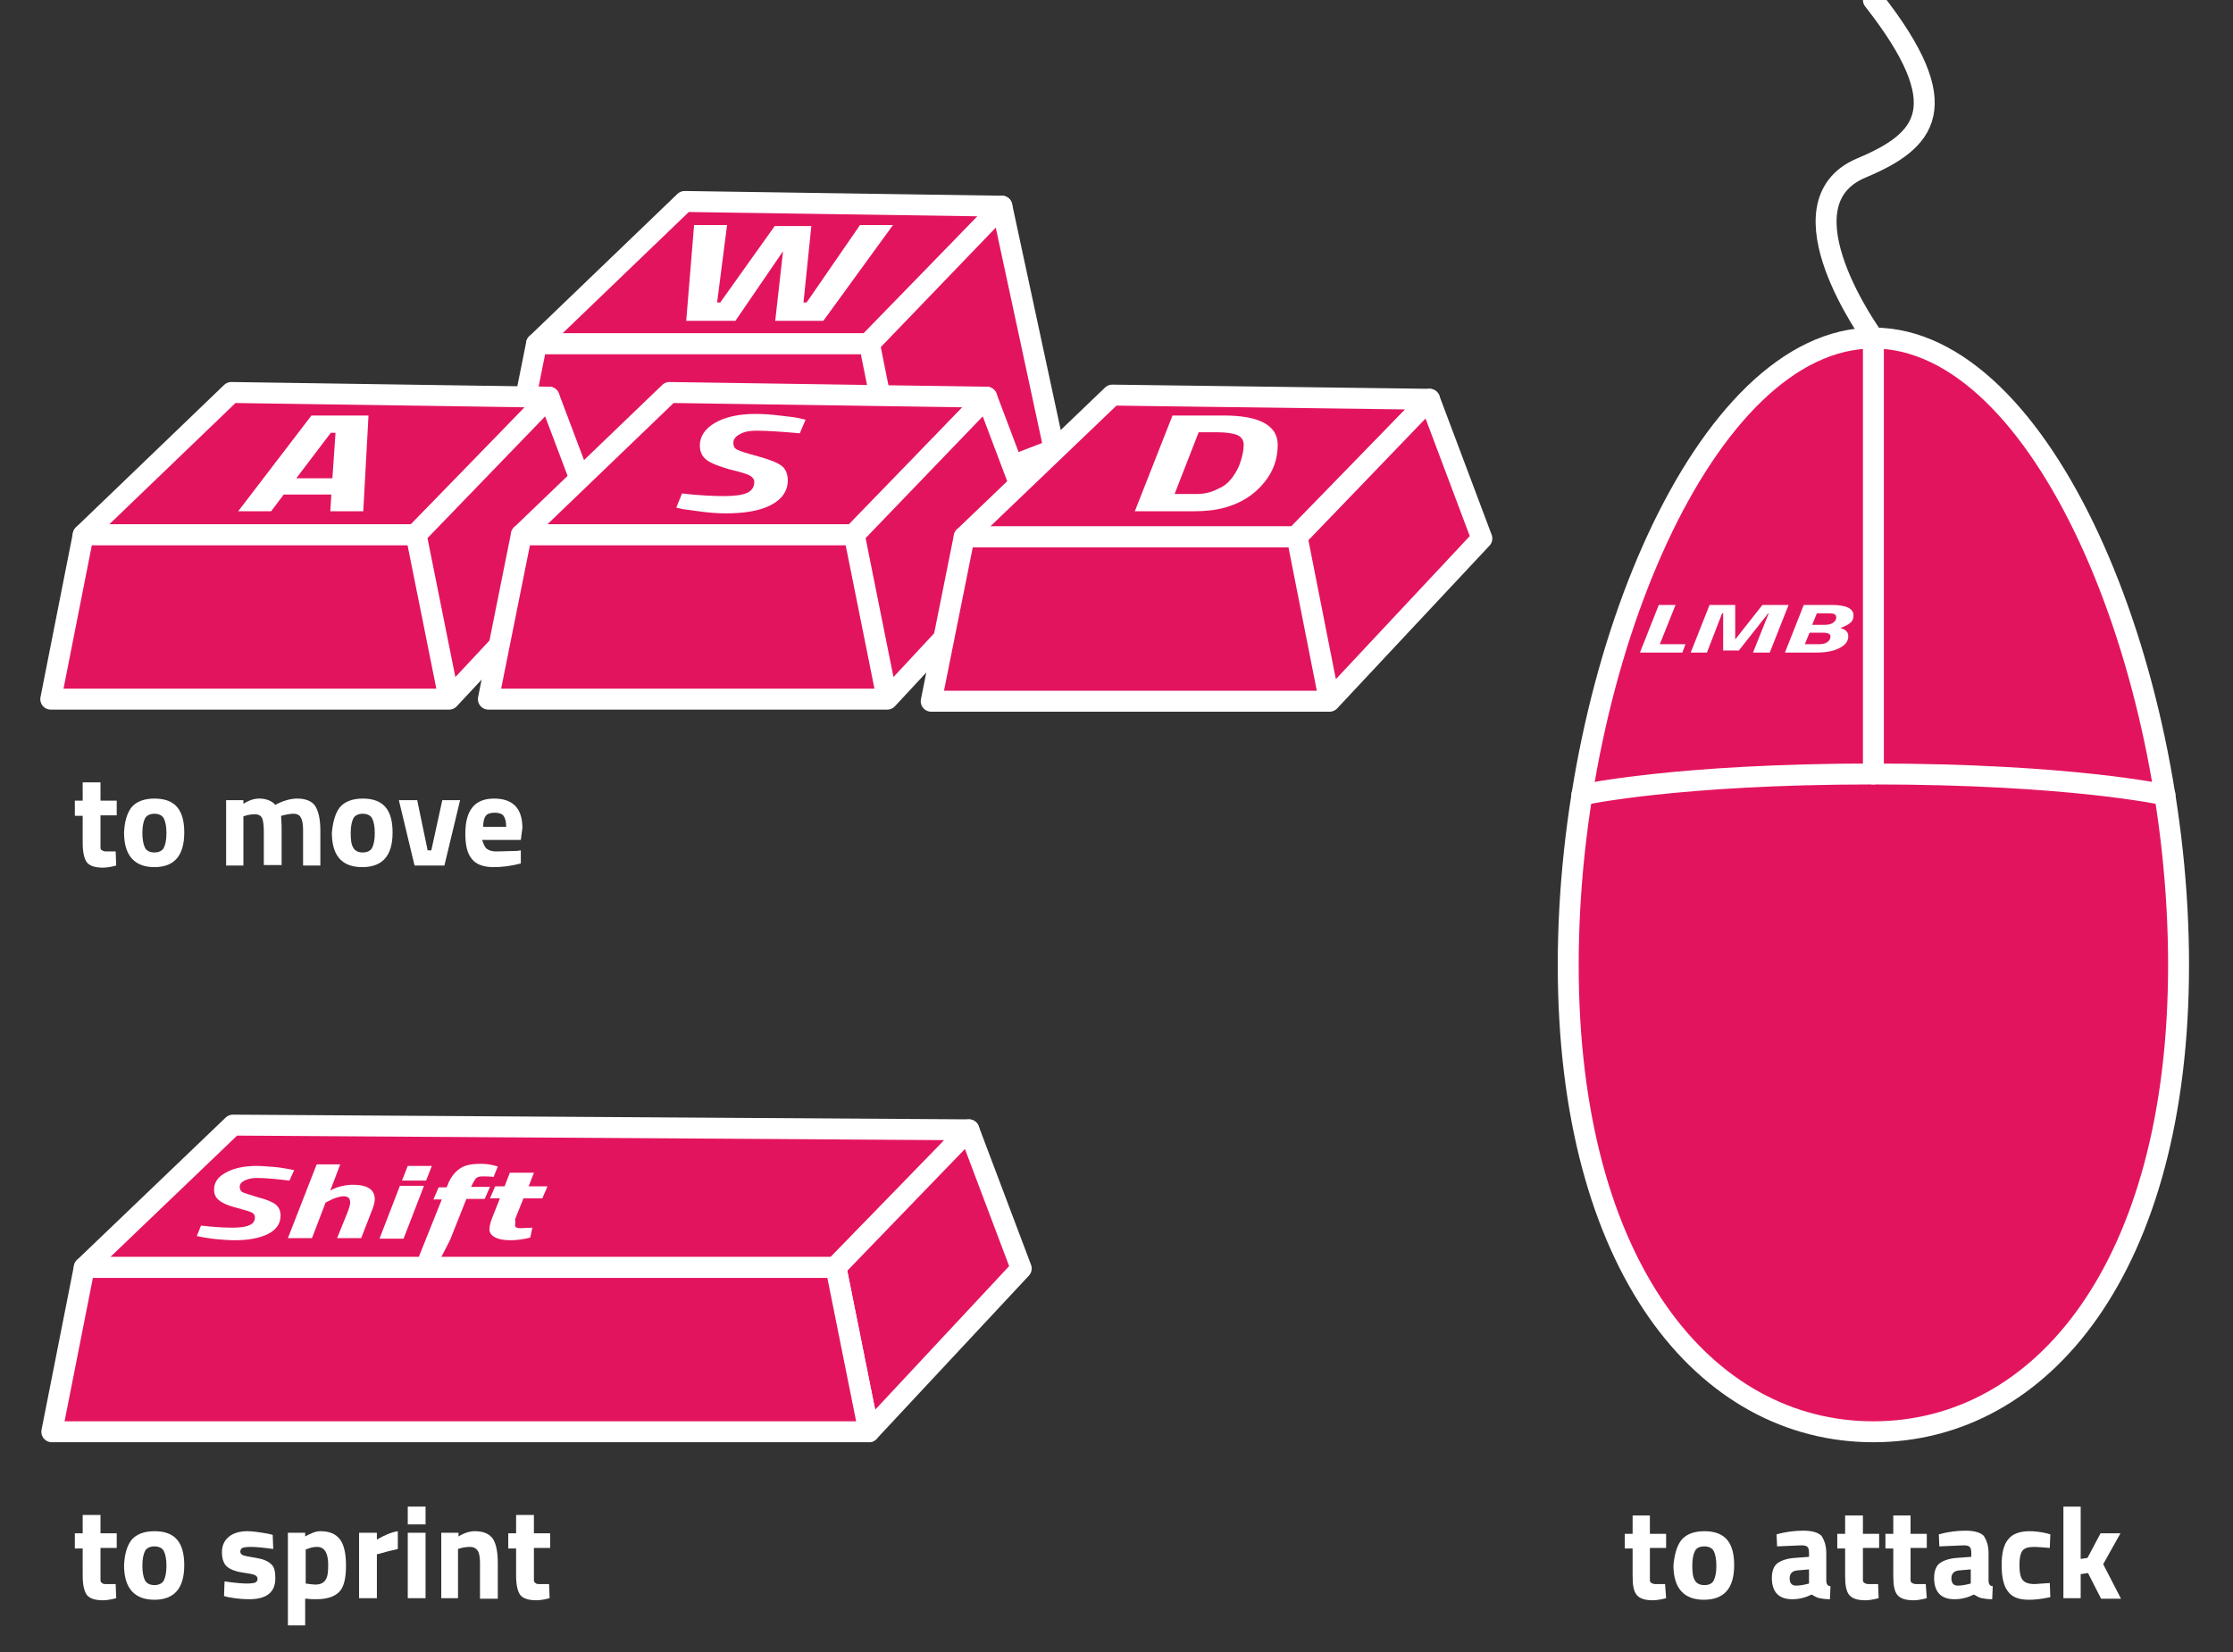 <?xml version="1.0" encoding="utf-8"?>
<!-- Generator: Adobe Illustrator 24.1.1, SVG Export Plug-In . SVG Version: 6.00 Build 0)  -->
<svg version="1.1" xmlns="http://www.w3.org/2000/svg" xmlns:xlink="http://www.w3.org/1999/xlink" x="0px" y="0px"
	 viewBox="0 0 426.6 315.7" style="enable-background:new 0 0 426.6 315.7;" xml:space="preserve">
<rect x="0" y="0" width="426.6" height="315.7" fill="#333333" stroke="none"/>
<style type="text/css">
	.st0{display:none;}
	.st1{display:inline;}
	.st2{fill:#E3145E;stroke:#FFFFFF;stroke-width:4;stroke-linecap:round;stroke-linejoin:round;stroke-miterlimit:10;}
	.st3{fill:none;stroke:#FFFFFF;stroke-width:4;stroke-linecap:round;stroke-linejoin:round;stroke-miterlimit:10;}
	.st4{fill:#FFFFFF;}
</style>
<g id="Layer_1" class="st0">
	<g class="st1">
		<g>
			<polygon class="st2" points="130.8,18.5 102.5,45.7 165.8,45.7 191.4,19.4 			"/>
			<polygon class="st2" points="172.4,97.1 96.2,97.1 102.5,45.7 166.1,45.7 172.4,97.1 201.4,65.9 191.4,19.4 166.1,45.7 			"/>
		</g>
		<g>
			<polygon class="st2" points="44.2,55 15.9,82.2 79.3,82.2 104.9,55.9 			"/>
			<polygon class="st2" points="85.8,133.6 9.7,133.6 15.9,82.2 79.5,82.2 85.8,133.6 114.9,102.4 104.9,55.9 79.5,82.2 			"/>
		</g>
		<g>
			<polygon class="st2" points="127.9,55 99.6,82.2 163,82.2 188.5,55.9 			"/>
			<polygon class="st2" points="169.5,133.6 93.3,133.6 99.6,82.2 163.2,82.2 169.5,133.6 198.5,102.4 188.5,55.9 163.2,82.2 			"/>
		</g>
		<g>
			<polygon class="st2" points="212.5,55.5 184.2,82.6 247.5,82.6 273.1,56.3 			"/>
			<polygon class="st2" points="254,134 177.9,134 184.2,82.6 247.8,82.6 254,134 283.1,102.9 273.1,56.3 247.8,82.6 			"/>
		</g>
	</g>
	<g class="st1">
		<polygon class="st2" points="44.5,195 16.1,222.2 159.5,222.2 185.1,195.9 		"/>
		<polygon class="st2" points="166,273.6 159.7,222.2 166,273.6 195.1,242.4 185.1,195.9 159.7,222.2 		"/>
		<polygon class="st2" points="159.7,222.2 166,273.6 9.9,273.6 16.1,222.2 		"/>
	</g>
	<g class="st1">
		<path class="st2" d="M416.2,184.4c0,57.7-26.1,89.2-58.3,89.2s-58.3-31.5-58.3-89.2s26.1-119.8,58.3-119.8
			S416.2,126.7,416.2,184.4z"/>
		<path class="st2" d="M302.2,151.9c0,0,18.1-4,55.7-4s55.7,4,55.7,4"/>
		<path class="st3" d="M357.9,147.9V64.6c0,0-18.7-25.6-2.3-32.5c12.4-5.2,18.3-11.7,2.3-32.1"/>
	</g>
	<g class="st1">
		<path class="st4" d="M22.3,295.8h-3.1v5.1c0,0.5,0,0.9,0,1.1c0,0.2,0.1,0.4,0.3,0.5c0.2,0.2,0.4,0.2,0.7,0.2l1.9,0l0.1,2.7
			c-1.1,0.3-2,0.4-2.5,0.4c-1.5,0-2.5-0.3-3.1-1c-0.5-0.7-0.8-1.9-0.8-3.7v-5.2h-1.5v-2.9h1.5v-3.5h3.4v3.5h3.1V295.8z"/>
		<path class="st4" d="M25.1,294.3c0.9-1.1,2.4-1.7,4.4-1.7c2.1,0,3.5,0.6,4.4,1.7c0.9,1.1,1.3,2.7,1.3,4.8c0,4.4-1.9,6.6-5.7,6.6
			s-5.8-2.2-5.8-6.6C23.8,297.1,24.2,295.5,25.1,294.3z M27.7,302c0.3,0.6,1,0.9,1.8,0.9s1.5-0.3,1.8-0.9c0.3-0.6,0.5-1.5,0.5-2.8
			s-0.2-2.2-0.5-2.8c-0.3-0.6-1-0.9-1.8-0.9s-1.5,0.3-1.8,0.9c-0.3,0.6-0.5,1.5-0.5,2.8S27.4,301.4,27.7,302z"/>
		<path class="st4" d="M52.2,296c-2.1-0.3-3.5-0.4-4.3-0.4s-1.4,0.1-1.6,0.2s-0.4,0.4-0.4,0.7c0,0.3,0.2,0.5,0.5,0.7
			c0.3,0.1,1.2,0.3,2.5,0.5c1.3,0.2,2.3,0.6,2.9,1.2c0.6,0.5,0.8,1.4,0.8,2.7c0,2.7-1.7,4-5,4c-1.1,0-2.4-0.1-4-0.4l-0.8-0.2
			l0.1-2.8c2.1,0.3,3.5,0.4,4.3,0.4c0.8,0,1.4-0.1,1.6-0.2c0.3-0.2,0.4-0.4,0.4-0.7s-0.2-0.6-0.5-0.7c-0.3-0.2-1.1-0.3-2.4-0.5
			s-2.3-0.6-2.9-1.1c-0.6-0.5-1-1.4-1-2.8c0-1.3,0.5-2.3,1.4-3c0.9-0.7,2.1-1,3.5-1c1,0,2.3,0.2,4,0.5l0.8,0.2L52.2,296z"/>
		<path class="st4" d="M55,310.7v-17.8h3.3v0.7c1.1-0.6,2-1,2.9-1c1.7,0,2.9,0.5,3.7,1.5c0.8,1,1.2,2.7,1.2,5.1c0,2.4-0.4,4.1-1.3,5
			c-0.9,0.9-2.3,1.4-4.4,1.4c-0.6,0-1.1,0-1.8-0.1l-0.3,0v5.1H55z M60.6,295.6c-0.6,0-1.2,0.1-1.9,0.4l-0.3,0.1v6.5
			c0.8,0.1,1.4,0.2,1.8,0.2c1,0,1.6-0.3,2-0.9c0.4-0.6,0.5-1.5,0.5-2.9C62.7,296.8,62,295.6,60.6,295.6z"/>
		<path class="st4" d="M68.6,305.4v-12.5H72v1.3c1.4-0.8,2.7-1.4,4-1.6v3.4c-1.4,0.3-2.5,0.6-3.5,0.9L72,297v8.4H68.6z"/>
		<path class="st4" d="M77.9,291.3v-3.4h3.4v3.4H77.9z M77.9,305.4v-12.5h3.4v12.5H77.9z"/>
		<path class="st4" d="M87.7,305.4h-3.4v-12.5h3.3v0.7c1.1-0.7,2.2-1,3.1-1c1.7,0,2.8,0.5,3.5,1.5c0.6,1,0.9,2.5,0.9,4.6v6.8h-3.4
			v-6.7c0-1.1-0.1-1.9-0.4-2.4s-0.8-0.8-1.5-0.8c-0.7,0-1.3,0.1-2,0.3l-0.3,0.1V305.4z"/>
		<path class="st4" d="M105.1,295.8h-3.1v5.1c0,0.5,0,0.9,0,1.1c0,0.2,0.1,0.4,0.3,0.5c0.2,0.2,0.4,0.2,0.7,0.2l1.9,0l0.1,2.7
			c-1.1,0.3-2,0.4-2.5,0.4c-1.5,0-2.5-0.3-3.1-1c-0.5-0.7-0.8-1.9-0.8-3.7v-5.2h-1.5v-2.9h1.5v-3.5h3.4v3.5h3.1V295.8z"/>
	</g>
	<g class="st1">
		<path class="st4" d="M22.3,155.8h-3.1v5.1c0,0.5,0,0.9,0,1.1s0.1,0.4,0.3,0.5c0.2,0.1,0.4,0.2,0.7,0.2l1.9,0l0.1,2.7
			c-1.1,0.3-2,0.4-2.5,0.4c-1.5,0-2.5-0.3-3.1-1c-0.5-0.7-0.8-1.9-0.8-3.7v-5.2h-1.5v-2.9h1.5v-3.5h3.4v3.5h3.1V155.8z"/>
		<path class="st4" d="M25.1,154.3c0.9-1.1,2.4-1.7,4.4-1.7c2.1,0,3.5,0.6,4.4,1.7c0.9,1.1,1.3,2.7,1.3,4.8c0,4.4-1.9,6.6-5.7,6.6
			s-5.8-2.2-5.8-6.6C23.8,157.1,24.2,155.5,25.1,154.3z M27.7,162c0.3,0.6,1,0.9,1.8,0.9s1.5-0.3,1.8-0.9c0.3-0.6,0.5-1.5,0.5-2.8
			c0-1.3-0.2-2.2-0.5-2.8c-0.3-0.6-1-0.9-1.8-0.9s-1.5,0.3-1.8,0.9c-0.3,0.6-0.5,1.5-0.5,2.8C27.2,160.4,27.4,161.4,27.7,162z"/>
		<path class="st4" d="M46.6,165.4h-3.4v-12.5h3.3v0.7c1.1-0.7,2.1-1,3-1c1.3,0,2.4,0.4,3.1,1.2c1.5-0.8,2.9-1.2,4.2-1.2
			c1.6,0,2.8,0.5,3.4,1.4s1,2.5,1,4.6v6.8h-3.3v-6.7c0-1.1-0.1-1.9-0.4-2.4c-0.2-0.5-0.7-0.8-1.4-0.8c-0.5,0-1.2,0.1-2,0.3l-0.4,0.1
			c0.1,1.3,0.1,2.2,0.1,2.9v6.5h-3.4V159c0-1.2-0.1-2.1-0.3-2.6c-0.2-0.5-0.7-0.8-1.4-0.8c-0.6,0-1.3,0.1-1.9,0.3l-0.3,0.1V165.4z"
			/>
		<path class="st4" d="M64.9,154.3c0.9-1.1,2.4-1.7,4.4-1.7c2.1,0,3.5,0.6,4.4,1.7c0.9,1.1,1.3,2.7,1.3,4.8c0,4.4-1.9,6.6-5.8,6.6
			s-5.8-2.2-5.8-6.6C63.6,157.1,64,155.5,64.9,154.3z M67.5,162c0.3,0.6,1,0.9,1.8,0.9s1.5-0.3,1.8-0.9c0.3-0.6,0.5-1.5,0.5-2.8
			c0-1.3-0.2-2.2-0.5-2.8c-0.3-0.6-1-0.9-1.8-0.9s-1.5,0.3-1.8,0.9c-0.3,0.6-0.5,1.5-0.5,2.8C67,160.4,67.1,161.4,67.5,162z"/>
		<path class="st4" d="M76.2,152.9h3.5l2,9.6h0.7l2.1-9.6h3.4l-3,12.5h-5.7L76.2,152.9z"/>
		<path class="st4" d="M93,162.2c0.4,0.3,1,0.5,1.7,0.5c1.5,0,2.9-0.1,4.1-0.1l0.7-0.1l0,2.5c-1.9,0.5-3.6,0.7-5.2,0.7
			c-1.9,0-3.3-0.5-4.1-1.5c-0.9-1-1.3-2.6-1.3-4.9c0-4.5,1.8-6.7,5.5-6.7c3.6,0,5.4,1.9,5.4,5.6l-0.3,2.3h-7.4
			C92.4,161.3,92.6,161.9,93,162.2z M96.7,158c0-1-0.2-1.7-0.5-2.1c-0.3-0.4-0.9-0.6-1.7-0.6s-1.4,0.2-1.7,0.6
			c-0.3,0.4-0.5,1.1-0.5,2.1H96.7z"/>
	</g>
	<g class="st1">
		<path class="st4" d="M318.3,295.8h-3.1v5.1c0,0.5,0,0.9,0,1.1c0,0.2,0.1,0.4,0.3,0.5c0.2,0.1,0.4,0.2,0.7,0.2l1.9,0l0.2,2.7
			c-1.1,0.3-2,0.4-2.5,0.4c-1.5,0-2.5-0.3-3.1-1s-0.8-1.9-0.8-3.7v-5.2h-1.5v-2.8h1.5v-3.5h3.3v3.5h3.1V295.8z"/>
		<path class="st4" d="M321.2,294.3c0.9-1.1,2.4-1.7,4.4-1.7c2.1,0,3.5,0.6,4.4,1.7c0.9,1.1,1.3,2.7,1.3,4.8c0,4.4-1.9,6.6-5.8,6.6
			c-3.8,0-5.8-2.2-5.8-6.6C319.9,297.1,320.3,295.5,321.2,294.3z M323.8,302c0.3,0.6,1,0.9,1.8,0.9c0.9,0,1.5-0.3,1.8-0.9
			s0.5-1.5,0.5-2.8c0-1.3-0.2-2.2-0.5-2.8c-0.3-0.6-1-0.9-1.8-0.9c-0.9,0-1.5,0.3-1.8,0.9c-0.3,0.6-0.5,1.5-0.5,2.8
			C323.3,300.4,323.4,301.4,323.8,302z"/>
		<path class="st4" d="M348.9,296.8v5.2c0,0.4,0.1,0.7,0.2,0.8c0.1,0.2,0.3,0.3,0.6,0.3l-0.1,2.5c-0.8,0-1.5-0.1-2-0.2
			c-0.5-0.1-1-0.4-1.5-0.7c-1.2,0.6-2.4,0.9-3.7,0.9c-2.6,0-3.9-1.4-3.9-4.1c0-1.3,0.4-2.3,1.1-2.8s1.8-0.9,3.3-1l2.7-0.2v-0.8
			c0-0.5-0.1-0.9-0.3-1.1c-0.2-0.2-0.6-0.3-1.1-0.3l-4.7,0.2l-0.1-2.3c1.8-0.5,3.5-0.7,5.1-0.7s2.8,0.3,3.5,1
			C348.5,294.3,348.9,295.3,348.9,296.8z M343.3,300.1c-0.9,0.1-1.4,0.6-1.4,1.5c0,0.9,0.4,1.4,1.2,1.4c0.6,0,1.3-0.1,2.1-0.3
			l0.4-0.1v-2.7L343.3,300.1z"/>
		<path class="st4" d="M359,295.8h-3.1v5.1c0,0.5,0,0.9,0,1.1c0,0.2,0.1,0.4,0.3,0.5c0.2,0.1,0.4,0.2,0.7,0.2l1.9,0l0.1,2.7
			c-1.1,0.3-2,0.4-2.5,0.4c-1.5,0-2.5-0.3-3.1-1s-0.8-1.9-0.8-3.7v-5.2h-1.5v-2.8h1.5v-3.5h3.4v3.5h3.1V295.8z"/>
		<path class="st4" d="M368.1,295.8H365v5.1c0,0.5,0,0.9,0,1.1c0,0.2,0.1,0.4,0.3,0.5c0.2,0.1,0.4,0.2,0.7,0.2l1.9,0l0.2,2.7
			c-1.1,0.3-2,0.4-2.5,0.4c-1.5,0-2.5-0.3-3.1-1s-0.8-1.9-0.8-3.7v-5.2h-1.5v-2.8h1.5v-3.5h3.3v3.5h3.1V295.8z"/>
		<path class="st4" d="M379.9,296.8v5.2c0,0.4,0.1,0.7,0.2,0.8c0.1,0.2,0.3,0.3,0.6,0.3l-0.1,2.5c-0.8,0-1.5-0.1-2-0.2
			c-0.5-0.1-1-0.4-1.5-0.7c-1.2,0.6-2.4,0.9-3.7,0.9c-2.6,0-3.9-1.4-3.9-4.1c0-1.3,0.4-2.3,1.1-2.8s1.8-0.9,3.3-1l2.7-0.2v-0.8
			c0-0.5-0.1-0.9-0.3-1.1c-0.2-0.2-0.6-0.3-1.1-0.3l-4.7,0.2l-0.1-2.3c1.8-0.5,3.5-0.7,5.1-0.7s2.8,0.3,3.5,1
			C379.5,294.3,379.9,295.3,379.9,296.8z M374.2,300.1c-0.9,0.1-1.4,0.6-1.4,1.5c0,0.9,0.4,1.4,1.2,1.4c0.6,0,1.3-0.1,2.1-0.3
			l0.4-0.1v-2.7L374.2,300.1z"/>
		<path class="st4" d="M387.7,292.6c0.9,0,2,0.1,3.3,0.4l0.7,0.2l-0.1,2.6c-1.3-0.1-2.3-0.2-2.9-0.2c-1.2,0-1.9,0.2-2.3,0.7
			s-0.6,1.4-0.6,2.8c0,1.4,0.2,2.3,0.6,2.8c0.4,0.5,1.1,0.8,2.3,0.8l2.9-0.2l0.1,2.7c-1.8,0.4-3.1,0.5-4.1,0.5c-1.9,0-3.2-0.5-4-1.6
			c-0.8-1-1.2-2.7-1.2-5s0.4-4,1.3-5C384.5,293.1,385.9,292.6,387.7,292.6z"/>
		<path class="st4" d="M397.5,305.4h-3.3v-17.5h3.3v10l1.3-0.2l2.5-4.7h3.8l-3.3,5.9l3.4,6.6h-3.8l-2.5-4.9l-1.4,0.2V305.4z"/>
	</g>
	<g class="st1">
		<path class="st4" d="M132.6,23h6.3L137,37.8h0.6L148,23.2h7l-1.5,14.6h0.6L164.3,23h6.3l-13.3,18.3h-9.2l1.5-13.3l-9.1,13.3h-9.4
			L132.6,23z"/>
	</g>
	<g class="st1">
		<path class="st4" d="M45.5,77.7l14-18.3h10.9l-1,18.3h-6.3l0.2-3.2h-9.1l-2.4,3.2H45.5z M63.2,62.7l-6.6,8.7h6.9l0.6-8.7H63.2z"/>
	</g>
	<g class="st1">
		<path class="st4" d="M144.5,62.3c-1.3,0-2.4,0.2-3.2,0.7c-0.8,0.4-1.2,1-1.2,1.6c0,0.6,0.2,1.1,0.7,1.3c0.5,0.3,1.8,0.7,4,1.3
			c2.2,0.6,3.7,1.2,4.5,1.8c0.8,0.6,1.2,1.6,1.2,2.8c0,2-1.1,3.6-3.2,4.7c-2.1,1.1-5,1.6-8.6,1.6c-1.4,0-2.9-0.1-4.5-0.3
			c-1.6-0.2-2.8-0.4-3.7-0.5l-1.3-0.3l1.1-2.7c3.4,0.4,6.2,0.5,8.1,0.5s3.4-0.2,4.3-0.6c0.9-0.4,1.4-1.1,1.4-2.1
			c0-0.5-0.3-0.9-0.8-1.2c-0.5-0.3-1.8-0.7-3.9-1.2c-2.1-0.6-3.6-1.2-4.4-1.8c-0.9-0.7-1.3-1.6-1.3-2.8c0-1.7,1-3.2,2.9-4.3
			c1.9-1.1,4.5-1.7,7.7-1.7c1.5,0,3,0.1,4.6,0.3c1.6,0.2,2.8,0.3,3.7,0.5l1.3,0.3l-1.1,2.6C149.4,62.5,146.6,62.3,144.5,62.3z"/>
	</g>
	<g class="st1">
		<path class="st4" d="M228,77.7h-11.2l7.2-18.3h9.8c6.8,0,10.3,1.9,10.3,5.6c0,2.6-0.8,5-2.5,7.1c-1.9,2.4-4.4,4-7.6,4.9
			C232.2,77.5,230.2,77.7,228,77.7z M235.6,71c0.7-1,1.2-2,1.5-3.1c0.3-1,0.5-2,0.5-2.9c0-0.9-0.4-1.5-1.3-1.9
			c-0.8-0.3-2.1-0.5-3.8-0.5h-3.5l-4.6,11.8h4.1c1.6,0,2.9-0.3,4.2-1C234,72.9,234.9,72,235.6,71z"/>
	</g>
	<g class="st1">
		<path class="st2" d="M358.3,147.9V59.6c-25.4,0-52,43.7-60,88.3l-0.7,4C297.6,151.9,320.7,147.9,358.3,147.9"/>
	</g>
	<g class="st1">
		<path class="st4" d="M49.1,205.1c-1,0-1.8,0.2-2.4,0.5c-0.6,0.3-0.9,0.7-0.9,1.2c0,0.5,0.2,0.8,0.5,1c0.4,0.2,1.4,0.5,3,1
			c1.6,0.4,2.8,0.9,3.4,1.4c0.6,0.5,0.9,1.2,0.9,2.1c0,1.5-0.8,2.7-2.4,3.5c-1.6,0.8-3.7,1.2-6.4,1.2c-1.1,0-2.2-0.1-3.4-0.2
			c-1.2-0.1-2.1-0.3-2.8-0.4l-1-0.2l0.8-2c2.6,0.3,4.6,0.4,6.1,0.4s2.6-0.2,3.2-0.5c0.7-0.3,1-0.8,1-1.5c0-0.4-0.2-0.7-0.6-0.9
			c-0.4-0.2-1.4-0.5-2.9-0.9c-1.6-0.4-2.7-0.9-3.3-1.4c-0.7-0.5-1-1.2-1-2.1c0-1.3,0.7-2.4,2.2-3.2c1.4-0.8,3.4-1.3,5.8-1.3
			c1.1,0,2.2,0.1,3.5,0.2c1.2,0.1,2.1,0.3,2.8,0.4l1,0.2l-0.9,2C52.8,205.3,50.7,205.1,49.1,205.1z"/>
		<path class="st4" d="M67.4,206.4c2.8,0,4.2,0.9,4.2,2.8c0,0.5-0.2,1.3-0.7,2.5l-1.9,4.9h-4.6l1.9-4.7c0.4-1,0.6-1.7,0.6-2.1
			c0-0.4-0.1-0.7-0.3-0.9c-0.2-0.2-0.5-0.3-0.9-0.3c-0.8,0-1.8,0.3-2.9,0.9l-0.6,0.3l-2.6,6.8h-4.6l5.5-14.1H65l-1.9,5
			c0.5-0.3,1.2-0.6,2-0.8S66.7,206.4,67.4,206.4z"/>
		<path class="st4" d="M72.5,216.7l3.9-10.1h4.6l-3.9,10.1H72.5z M76.8,205.6l1.1-2.8h4.6l-1.1,2.8H76.8z"/>
		<path class="st4" d="M91.9,202.4c0.9,0,1.8,0.1,2.8,0.4l0.4,0.1l-0.8,2c-0.8-0.1-1.5-0.1-2.1-0.1c-0.6,0-1,0.1-1.3,0.4
			c-0.2,0.3-0.5,0.7-0.7,1.2l-0.2,0.4h3.6l-1,2.3h-3.5l-3.1,7.8l-2.2,4.3h-4.2l4.8-12h-1.6l1-2.3h1.5l0.2-0.4c0.5-1.4,1.3-2.4,2.1-3
			C88.7,202.6,90.1,202.4,91.9,202.4z"/>
		<path class="st4" d="M98.4,214.1c0,0.4,0.3,0.6,1,0.6l2.3-0.1l-0.4,1.9c-1.2,0.3-2.5,0.5-3.8,0.5c-1.3,0-2.3-0.2-3-0.6
			c-0.7-0.4-1-0.9-1-1.5c0-0.6,0.2-1.3,0.5-2.1l1.5-3.8h-1.9l1-2.3h1.8l1-2.6h4.6l-1,2.6h3.6l-1,2.3h-3.6l-1.6,4
			C98.5,213.4,98.4,213.8,98.4,214.1z"/>
	</g>
	<g class="st1">
		<path class="st4" d="M321.4,124.7h-8.1l3.6-9.1h3.2l-3,7.5h4.9L321.4,124.7z"/>
		<path class="st4" d="M323,124.7l3.6-9.1h4.9l0,6.6l5.2-6.6h5l-3.6,9.1h-3.2l3-7.5h-0.1l-5.6,7.1h-3l0-7.1H329l-2.9,7.5H323z"/>
		<path class="st4" d="M350,115.6c2.7,0,4.1,0.7,4.1,2c0,0.6-0.2,1.1-0.6,1.4c-0.4,0.4-1.1,0.7-1.9,1c0.6,0.2,1,0.4,1.2,0.7
			c0.2,0.2,0.3,0.5,0.3,0.9c0,0.9-0.5,1.6-1.6,2.2c-1.1,0.6-2.6,0.9-4.5,0.9H341l3.6-9.1H350z M348.3,120.9h-2.6l-0.9,2.2h2.7
			c0.7,0,1.2-0.1,1.6-0.4c0.4-0.3,0.6-0.6,0.6-1.1C349.7,121.2,349.3,120.9,348.3,120.9z M349.5,117.2h-2.4l-0.9,2.2h2.4
			c0.6,0,1.2-0.1,1.6-0.4c0.4-0.3,0.6-0.6,0.6-1C350.8,117.4,350.4,117.2,349.5,117.2z"/>
	</g>
</g>
<g id="Layer_2">
	<g>
		<g>
			<polygon class="st2" points="130.8,38.5 102.5,65.7 165.8,65.7 191.4,39.4 			"/>
			<polygon class="st2" points="172.4,97.1 96.2,97.1 102.5,65.7 166.1,65.7 172.4,97.1 201.4,85.9 191.4,39.4 166.1,65.7 			"/>
		</g>
		<g>
			<polygon class="st2" points="44.2,75 15.9,102.2 79.3,102.2 104.9,75.9 			"/>
			<polygon class="st2" points="85.8,133.6 9.7,133.6 15.9,102.2 79.5,102.2 85.8,133.6 114.9,102.4 104.9,75.9 79.5,102.2 			"/>
		</g>
		<g>
			<polygon class="st2" points="127.9,75 99.6,102.2 163,102.2 188.5,75.9 			"/>
			<polygon class="st2" points="169.5,133.6 93.3,133.6 99.6,102.2 163.2,102.2 169.5,133.6 198.5,102.4 188.5,75.9 163.2,102.2 			
				"/>
		</g>
		<g>
			<polygon class="st2" points="212.5,75.5 184.2,102.6 247.5,102.6 273.1,76.3 			"/>
			<polygon class="st2" points="254,134 177.9,134 184.2,102.6 247.8,102.6 254,134 283.1,102.9 273.1,76.3 247.8,102.6 			"/>
		</g>
	</g>
	<g>
		<polygon class="st2" points="44.5,215 16.1,242.2 159.5,242.2 185.1,215.9 		"/>
		<polygon class="st2" points="166,273.6 159.7,242.2 166,273.6 195.1,242.4 185.1,215.9 159.7,242.2 		"/>
		<polygon class="st2" points="159.7,242.2 166,273.6 9.9,273.6 16.1,242.2 		"/>
	</g>
	<g>
		<path class="st2" d="M416.2,184.4c0,57.7-26.1,89.2-58.3,89.2s-58.3-31.5-58.3-89.2s26.1-119.8,58.3-119.8
			S416.2,126.7,416.2,184.4z"/>
		<path class="st2" d="M302.2,151.9c0,0,18.1-4,55.7-4s55.7,4,55.7,4"/>
		<path class="st3" d="M357.9,147.9V64.6c0,0-18.7-25.6-2.3-32.5c12.4-5.2,18.3-11.7,2.3-32.1"/>
	</g>
	<g>
		<path class="st4" d="M22.3,295.8h-3.1v5.1c0,0.5,0,0.9,0,1.1c0,0.2,0.1,0.4,0.3,0.5c0.2,0.2,0.4,0.2,0.7,0.2l1.9,0l0.1,2.7
			c-1.1,0.3-2,0.4-2.5,0.4c-1.5,0-2.5-0.3-3.1-1c-0.5-0.7-0.8-1.9-0.8-3.7v-5.2h-1.5v-2.9h1.5v-3.5h3.4v3.5h3.1V295.8z"/>
		<path class="st4" d="M25.1,294.3c0.9-1.1,2.4-1.7,4.4-1.7c2.1,0,3.5,0.6,4.4,1.7c0.9,1.1,1.3,2.7,1.3,4.8c0,4.4-1.9,6.6-5.7,6.6
			s-5.8-2.2-5.8-6.6C23.8,297.1,24.2,295.5,25.1,294.3z M27.7,302c0.3,0.6,1,0.9,1.8,0.9s1.5-0.3,1.8-0.9c0.3-0.6,0.5-1.5,0.5-2.8
			s-0.2-2.2-0.5-2.8c-0.3-0.6-1-0.9-1.8-0.9s-1.5,0.3-1.8,0.9c-0.3,0.6-0.5,1.5-0.5,2.8S27.4,301.4,27.7,302z"/>
		<path class="st4" d="M52.2,296c-2.1-0.3-3.5-0.4-4.3-0.4s-1.4,0.1-1.6,0.2s-0.4,0.4-0.4,0.7c0,0.3,0.2,0.5,0.5,0.7
			c0.3,0.1,1.2,0.3,2.5,0.5c1.3,0.2,2.3,0.6,2.9,1.2c0.6,0.5,0.8,1.4,0.8,2.7c0,2.7-1.7,4-5,4c-1.1,0-2.4-0.1-4-0.4l-0.8-0.2
			l0.1-2.8c2.1,0.3,3.5,0.4,4.3,0.4c0.8,0,1.4-0.1,1.6-0.2c0.3-0.2,0.4-0.4,0.4-0.7s-0.2-0.6-0.5-0.7c-0.3-0.2-1.1-0.3-2.4-0.5
			s-2.3-0.6-2.9-1.1c-0.6-0.5-1-1.4-1-2.8c0-1.3,0.5-2.3,1.4-3c0.9-0.7,2.1-1,3.5-1c1,0,2.3,0.2,4,0.5l0.8,0.2L52.2,296z"/>
		<path class="st4" d="M55,310.7v-17.8h3.3v0.7c1.1-0.6,2-1,2.9-1c1.7,0,2.9,0.5,3.7,1.5c0.8,1,1.2,2.7,1.2,5.1c0,2.4-0.4,4.1-1.3,5
			c-0.9,0.9-2.3,1.4-4.4,1.4c-0.6,0-1.1,0-1.8-0.1l-0.3,0v5.1H55z M60.6,295.6c-0.6,0-1.2,0.1-1.9,0.4l-0.3,0.1v6.5
			c0.8,0.1,1.4,0.2,1.8,0.2c1,0,1.6-0.3,2-0.9c0.4-0.6,0.5-1.5,0.5-2.9C62.7,296.8,62,295.6,60.6,295.6z"/>
		<path class="st4" d="M68.6,305.4v-12.5H72v1.3c1.4-0.8,2.7-1.4,4-1.6v3.4c-1.4,0.3-2.5,0.6-3.5,0.9L72,297v8.4H68.6z"/>
		<path class="st4" d="M77.9,291.3v-3.4h3.4v3.4H77.9z M77.9,305.4v-12.5h3.4v12.5H77.9z"/>
		<path class="st4" d="M87.7,305.4h-3.4v-12.5h3.3v0.7c1.1-0.7,2.2-1,3.1-1c1.7,0,2.8,0.5,3.5,1.5c0.6,1,0.9,2.5,0.9,4.6v6.8h-3.4
			v-6.7c0-1.1-0.1-1.9-0.4-2.4s-0.8-0.8-1.5-0.8c-0.7,0-1.3,0.1-2,0.3l-0.3,0.1V305.4z"/>
		<path class="st4" d="M105.1,295.8h-3.1v5.1c0,0.5,0,0.9,0,1.1c0,0.2,0.1,0.4,0.3,0.5c0.2,0.2,0.4,0.2,0.7,0.2l1.9,0l0.1,2.7
			c-1.1,0.3-2,0.4-2.5,0.4c-1.5,0-2.5-0.3-3.1-1c-0.5-0.7-0.8-1.9-0.8-3.7v-5.2h-1.5v-2.9h1.5v-3.5h3.4v3.5h3.1V295.8z"/>
	</g>
	<g>
		<path class="st4" d="M22.3,155.8h-3.1v5.1c0,0.5,0,0.9,0,1.1s0.1,0.4,0.3,0.5c0.2,0.1,0.4,0.2,0.7,0.2l1.9,0l0.1,2.7
			c-1.1,0.3-2,0.4-2.5,0.4c-1.5,0-2.5-0.3-3.1-1c-0.5-0.7-0.8-1.9-0.8-3.7v-5.2h-1.5v-2.9h1.5v-3.5h3.4v3.5h3.1V155.8z"/>
		<path class="st4" d="M25.1,154.3c0.9-1.1,2.4-1.7,4.4-1.7c2.1,0,3.5,0.6,4.4,1.7c0.9,1.1,1.3,2.7,1.3,4.8c0,4.4-1.9,6.6-5.7,6.6
			s-5.8-2.2-5.8-6.6C23.8,157.1,24.2,155.5,25.1,154.3z M27.7,162c0.3,0.6,1,0.9,1.8,0.9s1.5-0.3,1.8-0.9c0.3-0.6,0.5-1.5,0.5-2.8
			c0-1.3-0.2-2.2-0.5-2.8c-0.3-0.6-1-0.9-1.8-0.9s-1.5,0.3-1.8,0.9c-0.3,0.6-0.5,1.5-0.5,2.8C27.2,160.4,27.4,161.4,27.7,162z"/>
		<path class="st4" d="M46.6,165.4h-3.4v-12.5h3.3v0.7c1.1-0.7,2.1-1,3-1c1.3,0,2.4,0.4,3.1,1.2c1.5-0.8,2.9-1.2,4.2-1.2
			c1.6,0,2.8,0.5,3.4,1.4s1,2.5,1,4.6v6.8h-3.3v-6.7c0-1.1-0.1-1.9-0.4-2.4c-0.2-0.5-0.7-0.8-1.4-0.8c-0.5,0-1.2,0.1-2,0.3l-0.4,0.1
			c0.1,1.3,0.1,2.2,0.1,2.9v6.5h-3.4V159c0-1.2-0.1-2.1-0.3-2.6c-0.2-0.5-0.7-0.8-1.4-0.8c-0.6,0-1.3,0.1-1.9,0.3l-0.3,0.1V165.4z"
			/>
		<path class="st4" d="M64.9,154.3c0.9-1.1,2.4-1.7,4.4-1.7c2.1,0,3.5,0.6,4.4,1.7c0.9,1.1,1.3,2.7,1.3,4.8c0,4.4-1.9,6.6-5.8,6.6
			s-5.8-2.2-5.8-6.6C63.6,157.1,64,155.5,64.9,154.3z M67.5,162c0.3,0.6,1,0.9,1.8,0.9s1.5-0.3,1.8-0.9c0.3-0.6,0.5-1.5,0.5-2.8
			c0-1.3-0.2-2.2-0.5-2.8c-0.3-0.6-1-0.9-1.8-0.9s-1.5,0.3-1.8,0.9c-0.3,0.6-0.5,1.5-0.5,2.8C67,160.4,67.1,161.4,67.5,162z"/>
		<path class="st4" d="M76.2,152.9h3.5l2,9.6h0.7l2.1-9.6h3.4l-3,12.5h-5.7L76.2,152.9z"/>
		<path class="st4" d="M93,162.2c0.4,0.3,1,0.5,1.7,0.5c1.5,0,2.9-0.1,4.1-0.1l0.7-0.1l0,2.5c-1.9,0.5-3.6,0.7-5.2,0.7
			c-1.9,0-3.3-0.5-4.1-1.5c-0.9-1-1.3-2.6-1.3-4.9c0-4.5,1.8-6.7,5.5-6.7c3.6,0,5.4,1.9,5.4,5.6l-0.3,2.3h-7.4
			C92.4,161.3,92.6,161.9,93,162.2z M96.7,158c0-1-0.2-1.7-0.5-2.1c-0.3-0.4-0.9-0.6-1.7-0.6s-1.4,0.2-1.7,0.6
			c-0.3,0.4-0.5,1.1-0.5,2.1H96.7z"/>
	</g>
	<g>
		<path class="st4" d="M318.3,295.8h-3.1v5.1c0,0.5,0,0.9,0,1.1c0,0.2,0.1,0.4,0.3,0.5c0.2,0.1,0.4,0.2,0.7,0.2l1.9,0l0.2,2.7
			c-1.1,0.3-2,0.4-2.5,0.4c-1.5,0-2.5-0.3-3.1-1s-0.8-1.9-0.8-3.7v-5.2h-1.5v-2.8h1.5v-3.5h3.3v3.5h3.1V295.8z"/>
		<path class="st4" d="M321.2,294.3c0.9-1.1,2.4-1.7,4.4-1.7c2.1,0,3.5,0.6,4.4,1.7c0.9,1.1,1.3,2.7,1.3,4.8c0,4.4-1.9,6.6-5.8,6.6
			c-3.8,0-5.8-2.2-5.8-6.6C319.9,297.1,320.3,295.5,321.2,294.3z M323.8,302c0.3,0.6,1,0.9,1.8,0.9c0.9,0,1.5-0.3,1.8-0.9
			s0.5-1.5,0.5-2.8c0-1.3-0.2-2.2-0.5-2.8c-0.3-0.6-1-0.9-1.8-0.9c-0.9,0-1.5,0.3-1.8,0.9c-0.3,0.6-0.5,1.5-0.5,2.8
			C323.3,300.4,323.4,301.4,323.8,302z"/>
		<path class="st4" d="M348.9,296.8v5.2c0,0.4,0.1,0.7,0.2,0.8c0.1,0.2,0.3,0.3,0.6,0.3l-0.1,2.5c-0.8,0-1.5-0.1-2-0.2
			c-0.5-0.1-1-0.4-1.5-0.7c-1.2,0.6-2.4,0.9-3.7,0.9c-2.6,0-3.9-1.4-3.9-4.1c0-1.3,0.4-2.3,1.1-2.8s1.8-0.9,3.3-1l2.7-0.2v-0.8
			c0-0.5-0.1-0.9-0.3-1.1c-0.2-0.2-0.6-0.3-1.1-0.3l-4.7,0.2l-0.1-2.3c1.8-0.5,3.5-0.7,5.1-0.7s2.8,0.3,3.5,1
			C348.5,294.3,348.9,295.3,348.9,296.8z M343.3,300.1c-0.9,0.1-1.4,0.6-1.4,1.5c0,0.9,0.4,1.4,1.2,1.4c0.6,0,1.3-0.1,2.1-0.3
			l0.4-0.1v-2.7L343.3,300.1z"/>
		<path class="st4" d="M359,295.8h-3.1v5.1c0,0.5,0,0.9,0,1.1c0,0.2,0.1,0.4,0.3,0.5c0.2,0.1,0.4,0.2,0.7,0.2l1.9,0l0.1,2.7
			c-1.1,0.3-2,0.4-2.5,0.4c-1.5,0-2.5-0.3-3.1-1s-0.8-1.9-0.8-3.7v-5.2h-1.5v-2.8h1.5v-3.5h3.4v3.5h3.1V295.8z"/>
		<path class="st4" d="M368.1,295.8H365v5.1c0,0.5,0,0.9,0,1.1c0,0.2,0.1,0.4,0.3,0.5c0.2,0.1,0.4,0.2,0.7,0.2l1.9,0l0.2,2.7
			c-1.1,0.3-2,0.4-2.5,0.4c-1.5,0-2.5-0.3-3.1-1s-0.8-1.9-0.8-3.7v-5.2h-1.5v-2.8h1.5v-3.5h3.3v3.5h3.1V295.8z"/>
		<path class="st4" d="M379.9,296.8v5.2c0,0.4,0.1,0.7,0.2,0.8c0.1,0.2,0.3,0.3,0.6,0.3l-0.1,2.5c-0.8,0-1.5-0.1-2-0.2
			c-0.5-0.1-1-0.4-1.5-0.7c-1.2,0.6-2.4,0.9-3.7,0.9c-2.6,0-3.9-1.4-3.9-4.1c0-1.3,0.4-2.3,1.1-2.8s1.8-0.9,3.3-1l2.7-0.2v-0.8
			c0-0.5-0.1-0.9-0.3-1.1c-0.2-0.2-0.6-0.3-1.1-0.3l-4.7,0.2l-0.1-2.3c1.8-0.5,3.5-0.7,5.1-0.7s2.8,0.3,3.5,1
			C379.5,294.3,379.9,295.3,379.9,296.8z M374.2,300.1c-0.9,0.1-1.4,0.6-1.4,1.5c0,0.9,0.4,1.4,1.2,1.4c0.6,0,1.3-0.1,2.1-0.3
			l0.4-0.1v-2.7L374.2,300.1z"/>
		<path class="st4" d="M387.7,292.6c0.9,0,2,0.1,3.3,0.4l0.7,0.2l-0.1,2.6c-1.3-0.1-2.3-0.2-2.9-0.2c-1.2,0-1.9,0.2-2.3,0.7
			s-0.6,1.4-0.6,2.8c0,1.4,0.2,2.3,0.6,2.8c0.4,0.5,1.1,0.8,2.3,0.8l2.9-0.2l0.1,2.7c-1.8,0.4-3.1,0.5-4.1,0.5c-1.9,0-3.2-0.5-4-1.6
			c-0.8-1-1.2-2.7-1.2-5s0.4-4,1.3-5C384.5,293.1,385.9,292.6,387.7,292.6z"/>
		<path class="st4" d="M397.5,305.4h-3.3v-17.5h3.3v10l1.3-0.2l2.5-4.7h3.8l-3.3,5.9l3.4,6.6h-3.8l-2.5-4.9l-1.4,0.2V305.4z"/>
	</g>
	<g>
		<path class="st4" d="M132.6,43h6.3L137,57.8h0.6L148,43.2h7l-1.5,14.6h0.6L164.3,43h6.3l-13.3,18.3h-9.2l1.5-13.3l-9.1,13.3h-9.4
			L132.6,43z"/>
	</g>
	<g>
		<path class="st4" d="M45.5,97.7l14-18.3h10.9l-1,18.3h-6.3l0.2-3.2h-9.1l-2.4,3.2H45.5z M63.2,82.7l-6.6,8.7h6.9l0.6-8.7H63.2z"/>
	</g>
	<g>
		<path class="st4" d="M144.5,82.3c-1.3,0-2.4,0.2-3.2,0.7c-0.8,0.4-1.2,1-1.2,1.6c0,0.6,0.2,1.1,0.7,1.3c0.5,0.3,1.8,0.7,4,1.3
			c2.2,0.6,3.7,1.2,4.5,1.8c0.8,0.6,1.2,1.6,1.2,2.8c0,2-1.1,3.6-3.2,4.7c-2.1,1.1-5,1.6-8.6,1.6c-1.4,0-2.9-0.1-4.5-0.3
			c-1.6-0.2-2.8-0.4-3.7-0.5l-1.3-0.3l1.1-2.7c3.4,0.4,6.2,0.5,8.1,0.5s3.4-0.2,4.3-0.6c0.9-0.4,1.4-1.1,1.4-2.1
			c0-0.5-0.3-0.9-0.8-1.2c-0.5-0.3-1.8-0.7-3.9-1.2c-2.1-0.6-3.6-1.2-4.4-1.8c-0.9-0.7-1.3-1.6-1.3-2.8c0-1.7,1-3.2,2.9-4.3
			c1.9-1.1,4.5-1.7,7.7-1.7c1.5,0,3,0.1,4.6,0.3c1.6,0.2,2.8,0.3,3.7,0.5l1.3,0.3l-1.1,2.6C149.4,82.5,146.6,82.3,144.5,82.3z"/>
	</g>
	<g>
		<path class="st4" d="M228,97.7h-11.2l7.2-18.3h9.8c6.8,0,10.3,1.9,10.3,5.6c0,2.6-0.8,5-2.5,7.1c-1.9,2.4-4.4,4-7.6,4.9
			C232.2,97.5,230.2,97.7,228,97.7z M235.6,91c0.7-1,1.2-2,1.5-3.1c0.3-1,0.5-2,0.5-2.9c0-0.9-0.4-1.5-1.3-1.9
			c-0.8-0.3-2.1-0.5-3.8-0.5h-3.5l-4.6,11.8h4.1c1.6,0,2.9-0.3,4.2-1C234,92.9,234.9,92,235.6,91z"/>
	</g>
	<g>
		<path class="st4" d="M49.1,225.1c-1,0-1.8,0.2-2.4,0.5c-0.6,0.3-0.9,0.7-0.9,1.2c0,0.5,0.2,0.8,0.5,1c0.4,0.2,1.4,0.5,3,1
			c1.6,0.4,2.8,0.9,3.4,1.4c0.6,0.5,0.9,1.2,0.9,2.1c0,1.5-0.8,2.7-2.4,3.5c-1.6,0.8-3.7,1.2-6.4,1.2c-1.1,0-2.2-0.1-3.4-0.2
			c-1.2-0.1-2.1-0.3-2.8-0.4l-1-0.2l0.8-2c2.6,0.3,4.6,0.4,6.1,0.4s2.6-0.2,3.2-0.5c0.7-0.3,1-0.8,1-1.5c0-0.4-0.2-0.7-0.6-0.9
			c-0.4-0.2-1.4-0.5-2.9-0.9c-1.6-0.4-2.7-0.9-3.3-1.4c-0.7-0.5-1-1.2-1-2.1c0-1.3,0.7-2.4,2.2-3.2c1.4-0.8,3.4-1.3,5.8-1.3
			c1.1,0,2.2,0.1,3.5,0.2c1.2,0.1,2.1,0.3,2.8,0.4l1,0.2l-0.9,2C52.8,225.3,50.7,225.1,49.1,225.1z"/>
		<path class="st4" d="M67.4,226.4c2.8,0,4.2,0.9,4.2,2.8c0,0.5-0.2,1.3-0.7,2.5l-1.9,4.9h-4.6l1.9-4.7c0.4-1,0.6-1.7,0.6-2.1
			c0-0.4-0.1-0.7-0.3-0.9c-0.2-0.2-0.5-0.3-0.9-0.3c-0.8,0-1.8,0.3-2.9,0.9l-0.6,0.3l-2.6,6.8h-4.6l5.5-14.1H65l-1.9,5
			c0.5-0.3,1.2-0.6,2-0.8S66.7,226.4,67.4,226.4z"/>
		<path class="st4" d="M72.5,236.7l3.9-10.1h4.6l-3.9,10.1H72.5z M76.8,225.6l1.1-2.8h4.6l-1.1,2.8H76.8z"/>
		<path class="st4" d="M91.9,222.4c0.9,0,1.8,0.1,2.8,0.4l0.4,0.1l-0.8,2c-0.8-0.1-1.5-0.1-2.1-0.1c-0.6,0-1,0.1-1.3,0.4
			c-0.2,0.3-0.5,0.7-0.7,1.2l-0.2,0.4h3.6l-1,2.3h-3.5l-3.1,7.8l-2.2,4.3h-4.2l4.8-12h-1.6l1-2.3h1.5l0.2-0.4c0.5-1.4,1.3-2.4,2.1-3
			C88.7,222.6,90.1,222.4,91.9,222.4z"/>
		<path class="st4" d="M98.4,234.1c0,0.4,0.3,0.6,1,0.6l2.3-0.1l-0.4,1.9c-1.2,0.3-2.5,0.5-3.8,0.5c-1.3,0-2.3-0.2-3-0.6
			c-0.7-0.4-1-0.9-1-1.5c0-0.6,0.2-1.3,0.5-2.1l1.5-3.8h-1.9l1-2.3h1.8l1-2.6h4.6l-1,2.6h3.6l-1,2.3h-3.6l-1.6,4
			C98.5,233.4,98.4,233.8,98.4,234.1z"/>
	</g>
	<g>
		<path class="st4" d="M321.4,124.7h-8.1l3.6-9.1h3.2l-3,7.5h4.9L321.4,124.7z"/>
		<path class="st4" d="M323,124.7l3.6-9.1h4.9l0,6.6l5.2-6.6h5l-3.6,9.1h-3.2l3-7.5h-0.1l-5.6,7.1h-3l0-7.1H329l-2.9,7.5H323z"/>
		<path class="st4" d="M350,115.6c2.7,0,4.1,0.7,4.1,2c0,0.6-0.2,1.1-0.6,1.4c-0.4,0.4-1.1,0.7-1.9,1c0.6,0.2,1,0.4,1.2,0.7
			c0.2,0.2,0.3,0.5,0.3,0.9c0,0.9-0.5,1.6-1.6,2.2c-1.1,0.6-2.6,0.9-4.5,0.9H341l3.6-9.1H350z M348.3,120.9h-2.6l-0.9,2.2h2.7
			c0.7,0,1.2-0.1,1.6-0.4c0.4-0.3,0.6-0.6,0.6-1.1C349.7,121.2,349.3,120.9,348.3,120.9z M349.5,117.2h-2.4l-0.9,2.2h2.4
			c0.6,0,1.2-0.1,1.6-0.4c0.4-0.3,0.6-0.6,0.6-1C350.8,117.4,350.4,117.2,349.5,117.2z"/>
	</g>
</g>
</svg>
